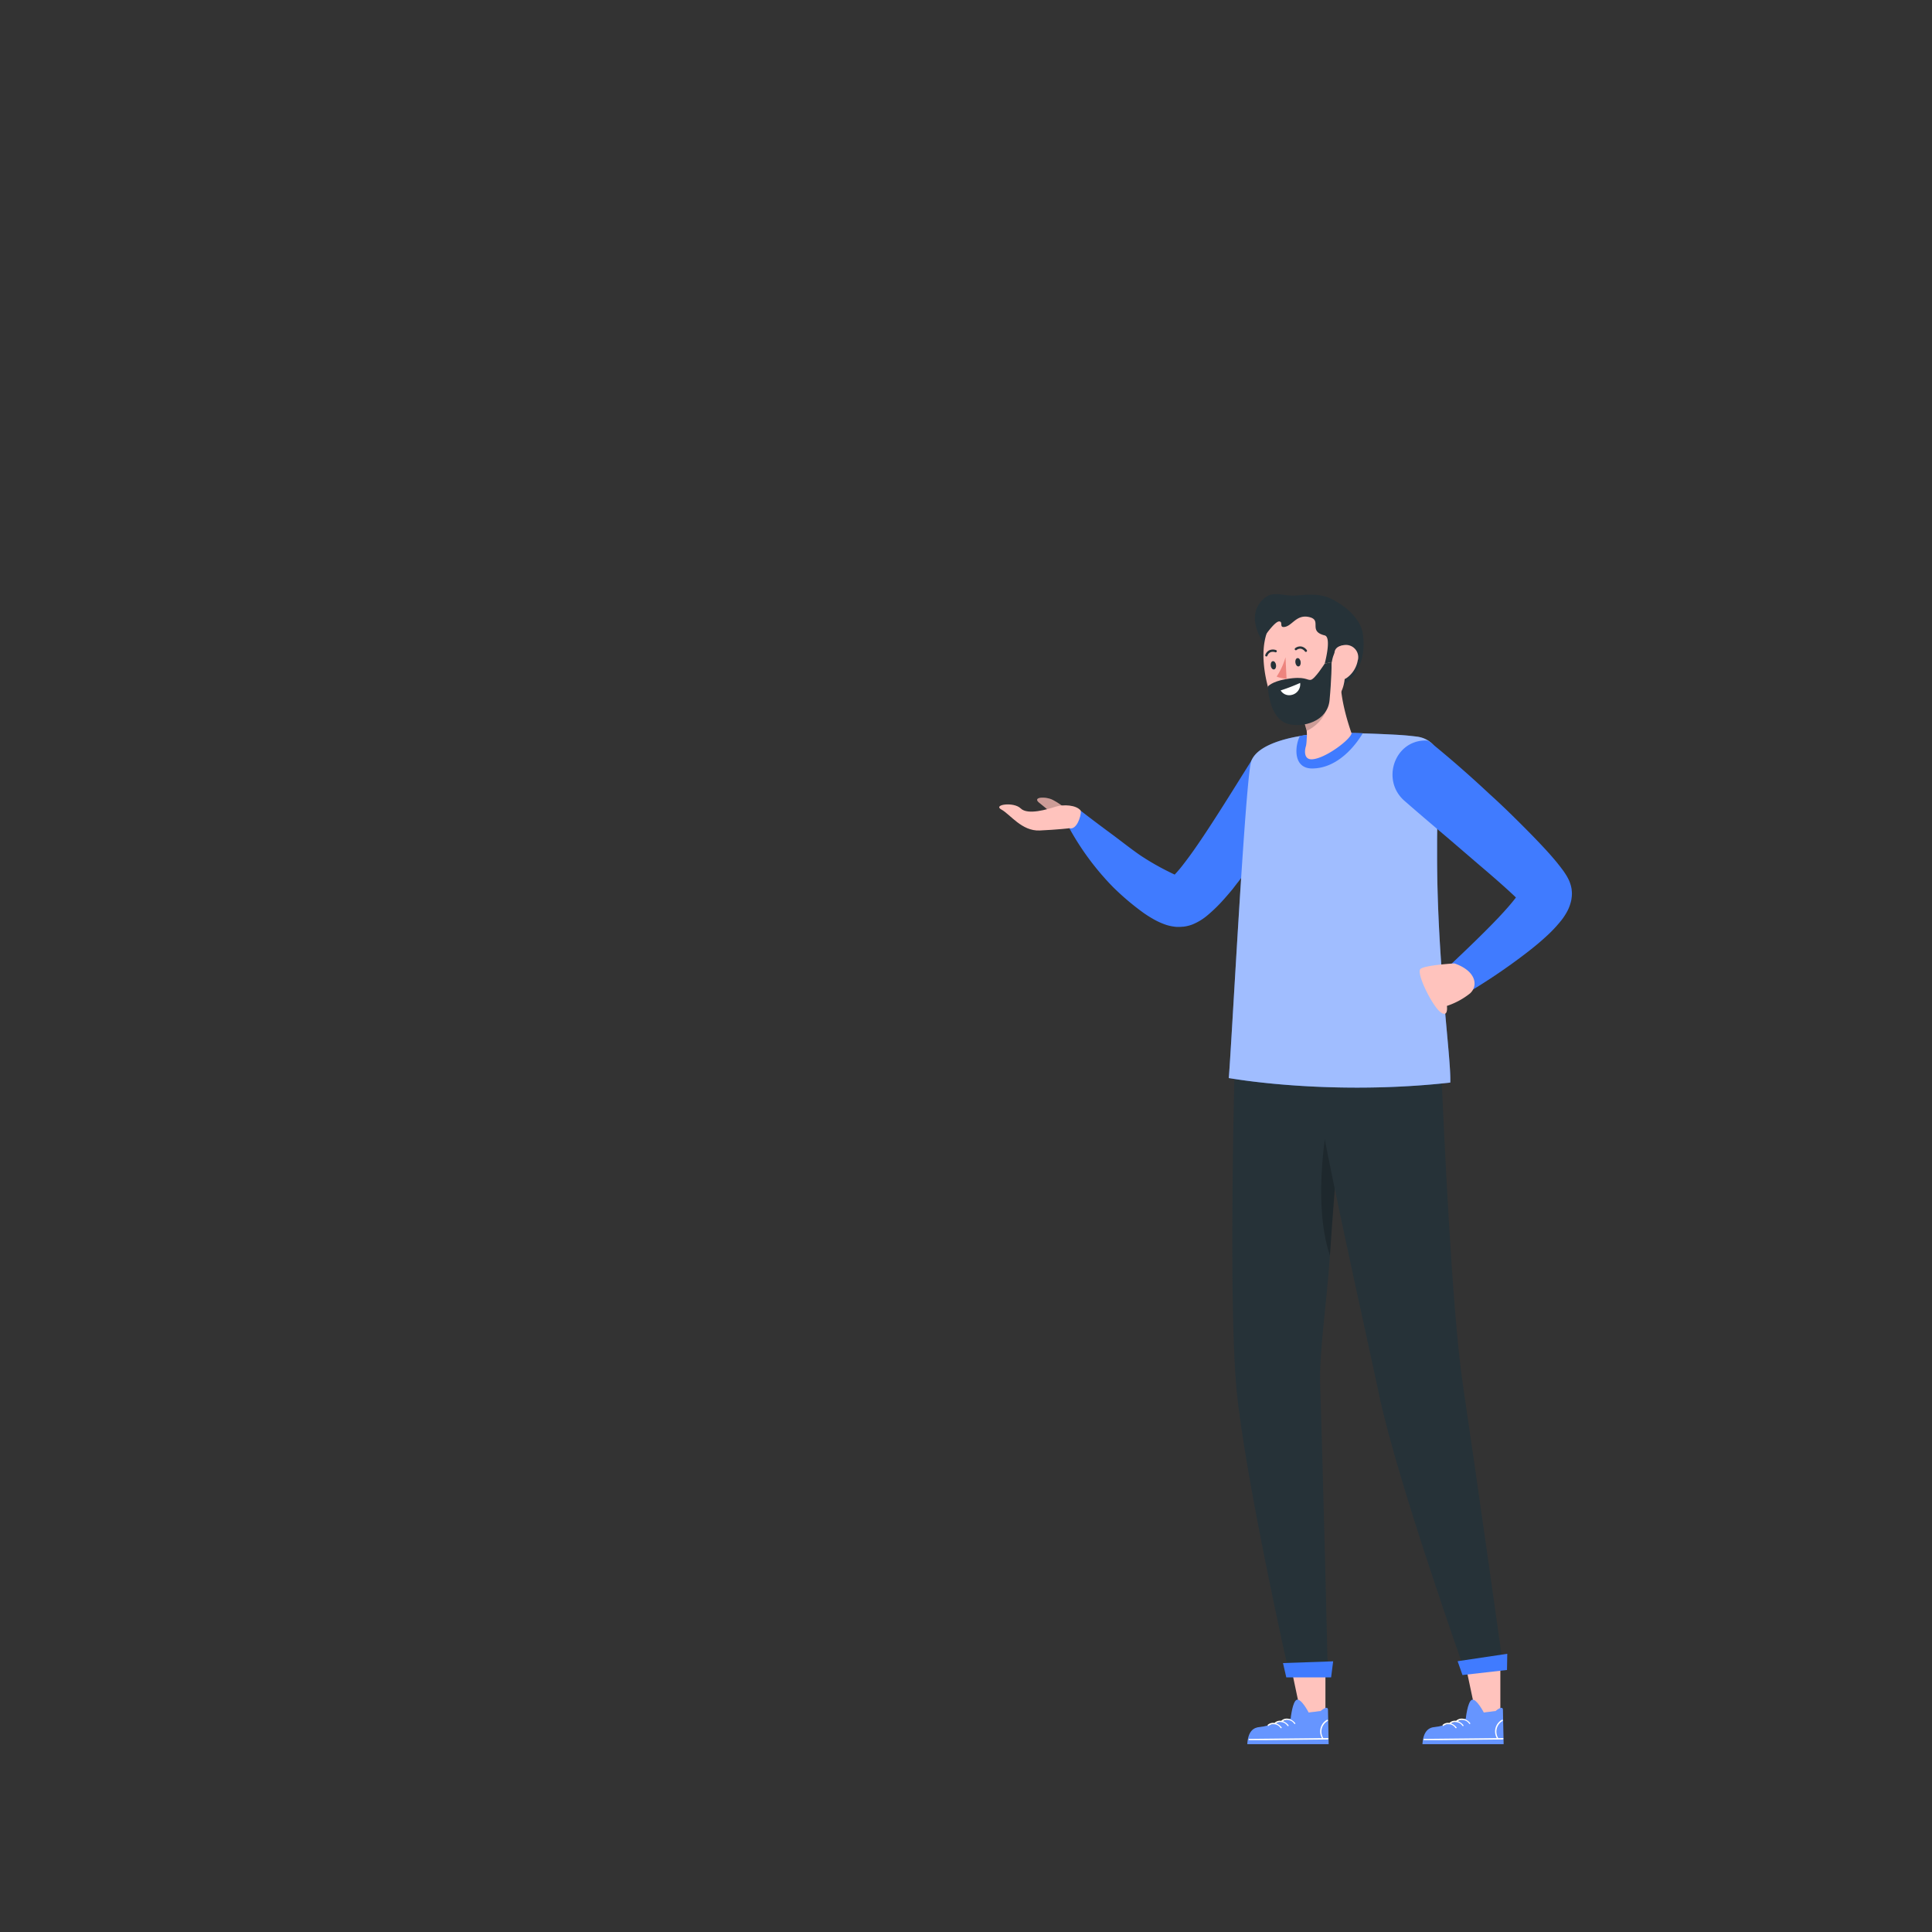 <svg xmlns="http://www.w3.org/2000/svg" viewBox="0 0 500 500"><rect x="0" y="0" width="500" height="500" fill="#333333" stroke="none"/><g id="freepik--character-2--inject-7"><path d="M336.59,203.81c-3.28,5.8-6.77,11.29-10.54,16.77-1.54,2.23-3.13,4.45-4.83,6.64-.38.5-.76,1-1.15,1.48L319,230.1c-.72.87-1.46,1.74-2.25,2.62a39.7,39.7,0,0,1-4.22,4.13,14.47,14.47,0,0,1-4,2.43,9.36,9.36,0,0,1-1,.31,10,10,0,0,1-1.22.23c-.32,0-.64.06-1,.06s-.55,0-.83,0a12.11,12.11,0,0,1-2.57-.49,18.4,18.4,0,0,1-3.35-1.49c-.93-.52-1.76-1.05-2.55-1.6a67.25,67.25,0,0,1-8.05-6.82,70.17,70.17,0,0,1-11.19-15.09l3-4.51c2.49,1.93,5.24,4,7.78,5.87s4.9,3.77,7.45,5.54a66.09,66.09,0,0,0,7.63,4.39c.48.24.95.47,1.38.66a32.56,32.56,0,0,0,2.14-2.52c.88-1.13,1.77-2.33,2.65-3.57,1.75-2.48,3.48-5.09,5.18-7.72,3.41-5.26,6.77-10.73,10.09-16Z" style="fill:#407BFF"></path><path d="M273.14,211.25s-2.2-1.92-4.16-3.48,1.69-1.65,3.39-.79a17,17,0,0,1,3.8,2.65Z" style="fill:#ffc3bd"></path><path d="M273.14,211.25s-2.2-1.92-4.16-3.48,1.69-1.65,3.39-.79a17,17,0,0,1,3.8,2.65Z" style="opacity:0.2"></path><path d="M276.8,214.35s-3.09.37-7.73.58-7.6-4.16-9.91-5.42,3.16-2.09,5-.29,7,.2,9-.44,5.42-.51,6.57,1.06C279.8,211.39,278.58,214.82,276.8,214.35Z" style="fill:#ffc3bd"></path><polygon points="343.02 429 343.02 444.13 336.9 444.62 333.91 430.45 343.02 429" style="fill:#ffc3bd"></polygon><path d="M338.68,443.2s-1.92-3.69-3.06-3.3-1.59,4.87-1.59,4.87-6.17,2.06-7.89,2.17S323,448,322.8,451.39h21.05s-.14-7.6-.18-8.9-1.89.33-1.89.33Z" style="fill:#407BFF"></path><g style="opacity:0.2"><path d="M338.68,443.2s-1.92-3.69-3.06-3.3-1.59,4.87-1.59,4.87-6.17,2.06-7.89,2.17S323,448,322.8,451.39h21.05s-.14-7.6-.18-8.9-1.89.33-1.89.33Z" style="fill:#fff"></path></g><path d="M343.62,445.38a3.15,3.15,0,0,0-1.15,4.44.15.15,0,1,1-.26.16,3.46,3.46,0,0,1,1.2-4.89c.17-.11.38.18.21.29Z" style="fill:#fff"></path><path d="M343.65,450.18l-16.51.17-3.84,0c-.21,0-.26-.33,0-.33l16.51-.17,3.83-.05c.22,0,.26.34,0,.34Z" style="fill:#fff"></path><path d="M334.94,446.09a2.14,2.14,0,0,0-3.07-.54c-.16.13-.36-.16-.21-.29,1.09-.89,2.56-.5,3.54.67.15.17-.12.34-.26.16Z" style="fill:#fff"></path><path d="M333.19,446.64a2.13,2.13,0,0,0-3.07-.54c-.15.13-.36-.16-.2-.29,1.08-.89,2.56-.51,3.54.66.15.18-.12.35-.27.17Z" style="fill:#fff"></path><path d="M331.39,447.19a2.13,2.13,0,0,0-3.07-.54c-.16.12-.36-.17-.2-.29,1.08-.89,2.56-.51,3.54.66.15.18-.12.34-.27.17Z" style="fill:#fff"></path><path d="M346.69,279c-.18,2.7.2,11-.17,15.45-.69,8.49-1.61,19.49-2.34,30.52-.86,12.77-2.83,25-2.52,33.83.78,22.78,2,75,2,75h-9.89s-11.6-51.31-13.77-74.41c-1.82-19.14-.85-68.47-.55-80.39Z" style="fill:#263238"></path><path d="M346.52,294.4c-.69,8.49-1.61,19.49-2.34,30.52-4.87-14.4-.35-36.15-.35-36.15Z" style="opacity:0.2"></path><polygon points="344.49 434.1 332.89 434.1 332.04 430.4 345.02 429.95 344.49 434.1" style="fill:#407BFF"></polygon><path d="M356.88,360.84c4.78,22.7,22.42,72.21,22.42,72.21l9.82-1.11s-7.15-50.86-10.5-73.4c-3-20.35-4.92-66.77-5.61-80.6l-32.8,1c1.05,11.87,12.71,63.07,16.67,81.89Z" style="fill:#263238"></path><polygon points="388.29 429 388.29 444.13 382.18 444.62 379.18 430.45 388.29 429" style="fill:#ffc3bd"></polygon><path d="M384,443.2s-1.92-3.69-3.05-3.3-1.6,4.87-1.6,4.87-6.16,2.06-7.89,2.17-3.11,1.09-3.33,4.45h21s-.14-7.6-.18-8.9-1.89.33-1.89.33Z" style="fill:#407BFF"></path><g style="opacity:0.2"><path d="M384,443.2s-1.92-3.69-3.05-3.3-1.6,4.87-1.6,4.87-6.16,2.06-7.89,2.17-3.11,1.09-3.33,4.45h21s-.14-7.6-.18-8.9-1.89.33-1.89.33Z" style="fill:#fff"></path></g><path d="M388.89,445.38a3.16,3.16,0,0,0-1.14,4.44.16.16,0,1,1-.27.16,3.46,3.46,0,0,1,1.2-4.89c.18-.11.38.18.21.29Z" style="fill:#fff"></path><path d="M388.92,450.18l-16.51.17-3.84,0c-.21,0-.25-.33,0-.33l16.51-.17,3.84-.05c.21,0,.26.34,0,.34Z" style="fill:#fff"></path><path d="M380.21,446.09a2.14,2.14,0,0,0-3.07-.54c-.16.13-.36-.16-.21-.29,1.09-.89,2.57-.5,3.55.67.14.17-.12.34-.27.16Z" style="fill:#fff"></path><path d="M378.47,446.64a2.14,2.14,0,0,0-3.07-.54c-.16.13-.36-.16-.21-.29,1.09-.89,2.56-.51,3.54.66.15.18-.12.35-.26.17Z" style="fill:#fff"></path><path d="M376.66,447.19a2.13,2.13,0,0,0-3.07-.54c-.15.12-.36-.17-.2-.29,1.08-.89,2.56-.51,3.54.66.15.18-.12.34-.27.17Z" style="fill:#fff"></path><polygon points="390.01 432.19 378.49 433.5 377.23 429.92 390.08 428 390.01 432.19" style="fill:#407BFF"></polygon><path d="M375.33,280.17C352.13,282.78,330,281,318,279c.6-5.93,4.31-77.84,5.82-82,1.4-3.86,8-5.74,12.65-6.51,1.13-.19,2.14-.32,3-.39a117.37,117.37,0,0,1,13.29-.3c2.22.06,4.47.15,6.7.26,3.25.15,4.74.27,7.19.57,3.74.46,6.34,3.41,6,8.19-.47,6.24-.69,12.47-.73,18.57,0,1.61,0,3.2,0,4.79C372,250,375.61,274,375.33,280.17Z" style="fill:#407BFF"></path><path d="M375.33,280.17C352.13,282.78,330,281,318,279c.6-5.93,4.31-77.84,5.82-82,1.4-3.86,8-5.74,12.65-6.51,1.13-.19,2.14-.32,3-.39a117.37,117.37,0,0,1,13.29-.3c2.22.06,4.47.15,6.7.26,3.25.15,4.74.27,7.19.57,3.74.46,6.34,3.41,6,8.19-.47,6.24-.69,12.47-.73,18.57,0,1.61,0,3.2,0,4.79C372,250,375.61,274,375.33,280.17Z" style="fill:#fff;opacity:0.5"></path><path d="M373,251.92l4.59,6.31a154.57,154.57,0,0,0,17.95-12c1.44-1.13,2.89-2.3,4.31-3.61a35.53,35.53,0,0,0,4.35-4.6,16.34,16.34,0,0,0,1.14-1.71,10.88,10.88,0,0,0,1.15-2.72,6.47,6.47,0,0,0,.22-1.07,8.49,8.49,0,0,0,.1-1.33,6,6,0,0,0-.06-.8c0-.28-.07-.56-.13-.85a7.75,7.75,0,0,0-.27-.94l-.16-.46-.11-.25-.24-.5-.2-.37-.19-.34-.17-.27c-.23-.37-.41-.63-.6-.92-.74-1-1.37-1.81-2-2.57s-1.26-1.48-1.88-2.18c-2.5-2.76-5-5.3-7.53-7.82s-5.09-5-7.7-7.35c-5-4.68-10.16-9.21-15.51-13.55a1.7,1.7,0,0,0-1-.38h-.21c-8,.06-11.44,10.31-5.4,15.59,3.87,3.39,7.82,6.73,11.74,10.06L383,224c2.62,2.22,5.21,4.47,7.63,6.68.58.54,1.16,1.07,1.69,1.59-.42.56-.9,1.15-1.38,1.72-1,1.19-2.12,2.41-3.26,3.62C383.08,242.43,378,247.2,373,251.92Z" style="fill:#407BFF"></path><path d="M376.4,249.33s-7.44.43-8.74,1.4,3,9.58,5.12,11.2,1.68-1.6,1.68-1.6a19.41,19.41,0,0,0,6-3.25C382.58,255.13,382.08,251.29,376.4,249.33Z" style="fill:#ffc3bd"></path><path d="M352.68,189.76c-1.7,2.9-6.35,9.1-13.1,9.12-5,0-4.5-5.86-3.15-8.43,1.13-.19,2.14-.32,3-.39A117.37,117.37,0,0,1,352.68,189.76Z" style="fill:#407BFF"></path><path d="M335.51,154.11c6.32-.66,8.31.21,11.52,2.32,2.1,1.38,5.13,4.15,5.65,7.49,1.58,10.18-5.69,13.91-5.69,13.91l-19.8-11.22s-5.33-6.88-.21-11.61C329.55,152.62,332.36,154.44,335.51,154.11Z" style="fill:#263238"></path><path d="M337.17,185.5h0a.21.21,0,0,0,0,.07l1,3.55a11.09,11.09,0,0,1,0,2.15A12,12,0,0,1,338,193c-.42,1.24-.6,3.68,1.65,3.5,3.5-.27,9.91-5.18,10.13-6.72-1.66-4.79-3.06-10.38-2.83-15l-4,4.36Z" style="fill:#ffc3bd"></path><g style="opacity:0.2"><path d="M337.2,185.58l1,3.55c2.19-1,4.47-3.19,5-5.53.36-1.69-.41-3.26-1.09-3.34Z"></path></g><path d="M328.26,178.2c.21.77.45,1.53.71,2.28,2.26,6.62,10.45,7.16,15.51,2.23,0,0,0,0,0,0a11.07,11.07,0,0,0,1.27-1.44c3.2-4.28,2.37-7.55,1.82-15a10.14,10.14,0,0,0-15.22-8.15C326.17,161.68,326.12,170.48,328.26,178.2Z" style="fill:#ffc3bd"></path><path d="M328.12,177.67s.21,8.27,5.17,9.66c3.88,1.1,10.28-.61,10.8-6.12.48-5,.56-9.86.56-9.86l-1.83.4s-2.53,4-3.58,4.19-1.4-1.06-6.46-.18C329.1,176.4,328.12,177.67,328.12,177.67Z" style="fill:#263238"></path><path d="M331.43,178.68a49.53,49.53,0,0,0,5.05-1.94,2.82,2.82,0,0,1-2.27,3.12A2.58,2.58,0,0,1,331.43,178.68Z" style="fill:#fff"></path><path d="M342.83,164.44c1.87.46,0,7.31,0,7.31l2.64-.57s-.2-.25-.11-2.17,2.32-2,2.32-2,.55-5.56-2.35-9-10-2.94-13.52-.54a11.32,11.32,0,0,0-4.27,6.83s2.42-3.47,3.49-3.47.06,1.47,1.18,1.44c2.16-.06,3.17-3.38,6.62-2.57S338.4,163.34,342.83,164.44Z" style="fill:#263238"></path><path d="M351.41,170.76a7.08,7.08,0,0,1-2.79,4.62c-2,1.46-3.87-.13-4-2.47-.15-2.11.72-5.41,3.08-5.94a3.18,3.18,0,0,1,3.74,3.79" style="fill:#ffc3bd"></path><path d="M336.61,171.32c.08.58-.16,1.1-.54,1.15s-.75-.38-.83-1,.16-1.09.54-1.15.76.38.83,1" style="fill:#263238"></path><path d="M330.24,172.11c.08.58-.16,1.09-.54,1.14s-.76-.38-.83-1,.16-1.09.54-1.14.75.38.83,1" style="fill:#263238"></path><path d="M327.77,169.89a.28.28,0,0,0,.24-.18,1.5,1.5,0,0,1,.8-.91,1.7,1.7,0,0,1,1.21,0,.3.3,0,0,0,.39-.16.29.29,0,0,0-.15-.39,2.4,2.4,0,0,0-1.68,0,2.1,2.1,0,0,0-1.12,1.24.29.29,0,0,0,.16.38A.27.27,0,0,0,327.77,169.89Z" style="fill:#263238"></path><path d="M338,168.71a.21.21,0,0,0,.13-.05.29.29,0,0,0,.08-.4,2.32,2.32,0,0,0-1.39-.94,2.09,2.09,0,0,0-1.62.42.31.31,0,0,0-.07.42.3.3,0,0,0,.41.07,1.51,1.51,0,0,1,1.17-.33,1.84,1.84,0,0,1,1,.68A.27.27,0,0,0,338,168.71Z" style="fill:#263238"></path><path d="M332.69,170.11a18.56,18.56,0,0,1-2.26,4.94c-.15.22,2.53.67,2.53.67Z" style="fill:#ed847e"></path><path d="M337.77,188.43h0Z"></path></g></svg>
